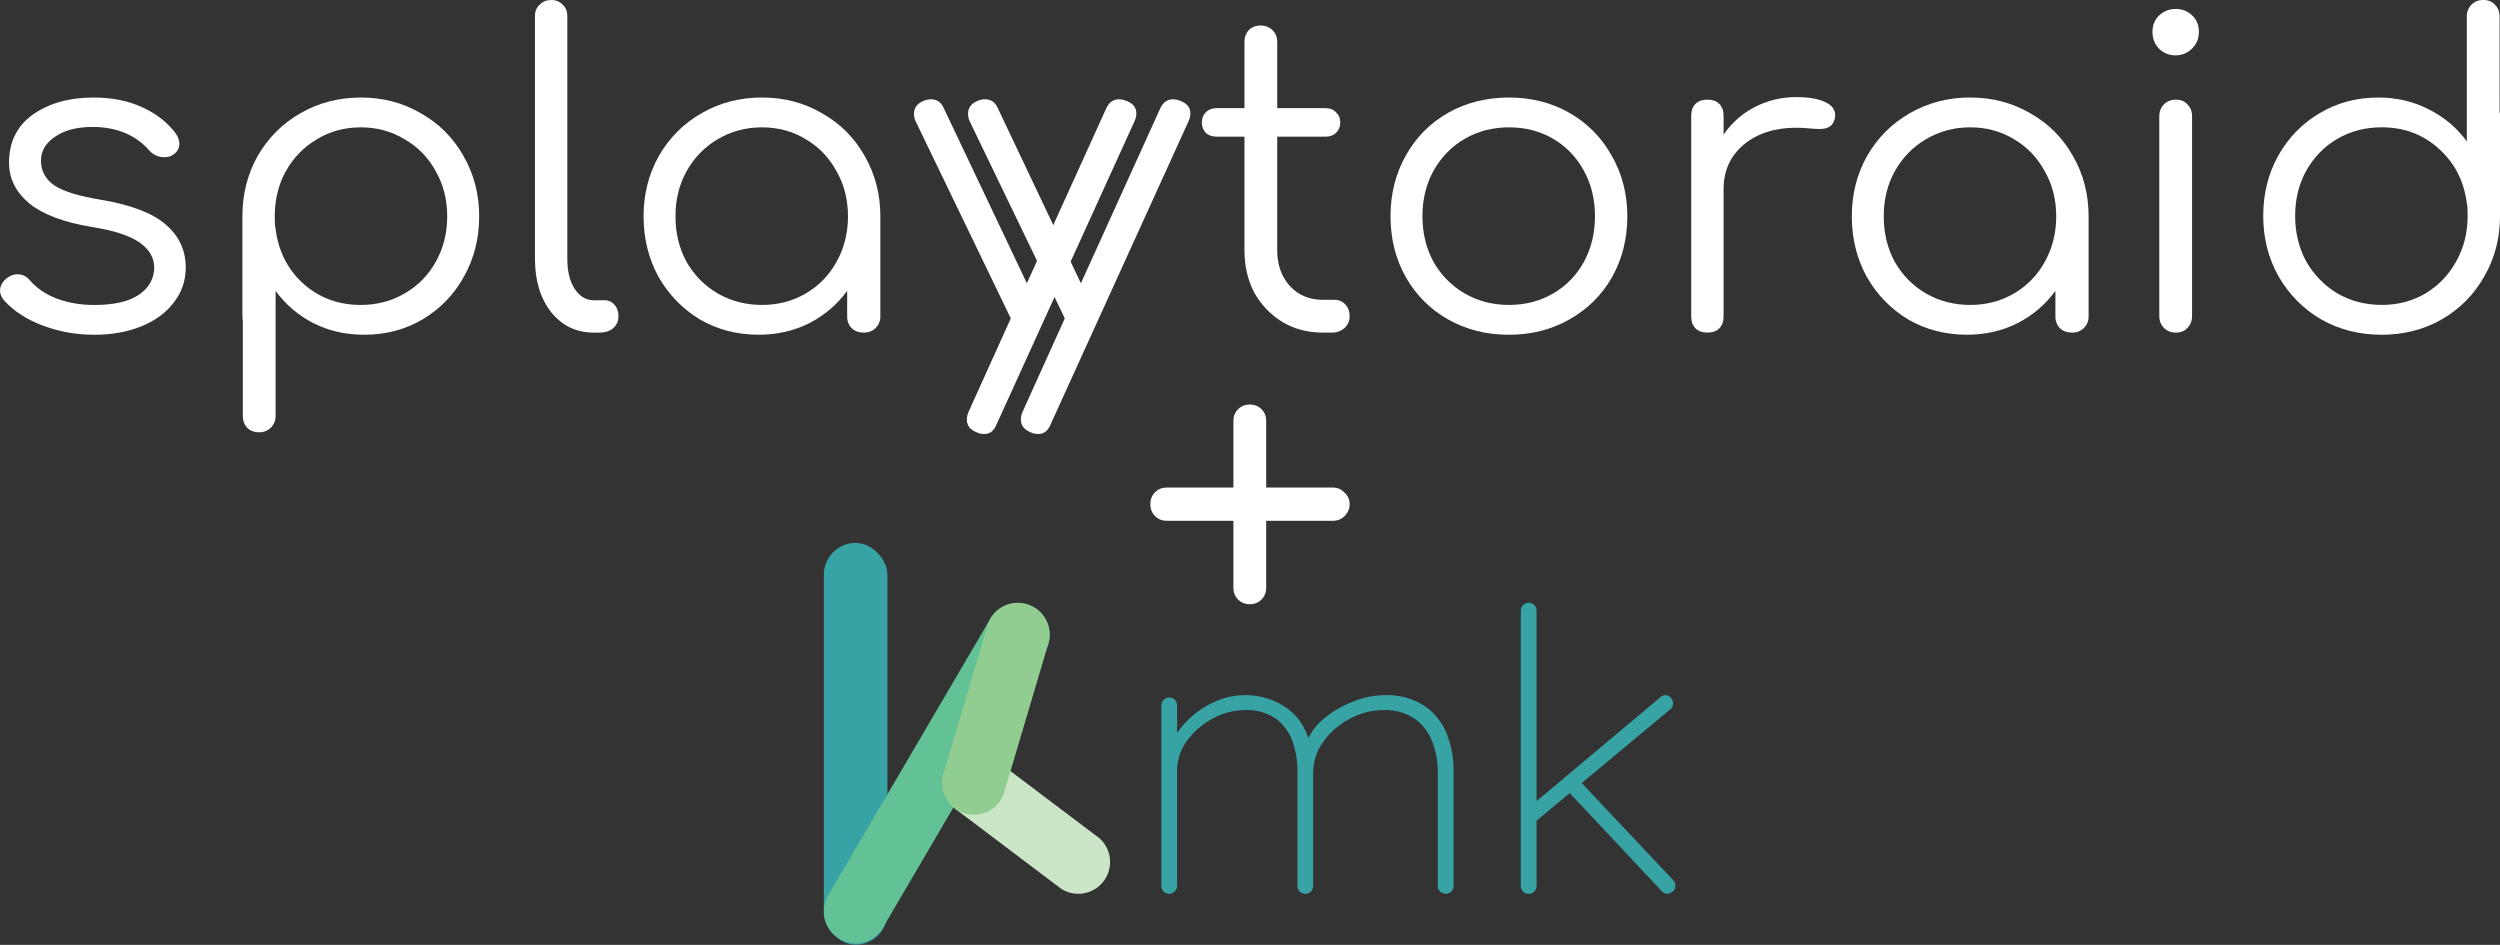 <?xml version="1.0" encoding="UTF-8" standalone="no"?>
<!-- Created with Inkscape (http://www.inkscape.org/) -->

<svg
   width="82.829mm"
   height="31.304mm"
   viewBox="0 0 82.829 31.304"
   version="1.1"
   id="svg5"
   inkscape:version="1.2.2 (b0a8486541, 2022-12-01)"
   sodipodi:docname="Splaytoraid Logo KMK Inkscape.svg"
   xmlns:inkscape="http://www.inkscape.org/namespaces/inkscape"
   xmlns:sodipodi="http://sodipodi.sourceforge.net/DTD/sodipodi-0.dtd"
   xmlns="http://www.w3.org/2000/svg"
   xmlns:svg="http://www.w3.org/2000/svg"
   xmlns:rdf="http://www.w3.org/1999/02/22-rdf-syntax-ns#"
   xmlns:cc="http://creativecommons.org/ns#"
   xmlns:dc="http://purl.org/dc/elements/1.1/">
  <rect x="0" y="0" width="82.829" height="31.304" fill="#333333" stroke="none"/>
  <title
     id="title1744">Splaytoraid Logo</title>
  <sodipodi:namedview
     id="namedview7"
     pagecolor="#ffffff"
     bordercolor="#000000"
     borderopacity="0.25"
     inkscape:showpageshadow="2"
     inkscape:pageopacity="0.0"
     inkscape:pagecheckerboard="0"
     inkscape:deskcolor="#d1d1d1"
     inkscape:document-units="mm"
     showgrid="false"
     showguides="true"
     inkscape:zoom="0.70710678"
     inkscape:cx="10.606602"
     inkscape:cy="381.83766"
     inkscape:window-width="2560"
     inkscape:window-height="1369"
     inkscape:window-x="0"
     inkscape:window-y="0"
     inkscape:window-maximized="1"
     inkscape:current-layer="layer1" />
  <defs
     id="defs2" />
  <g
     inkscape:label="Layer 1"
     inkscape:groupmode="layer"
     id="layer1"
     transform="translate(-63.585,-141.339)">
    <g
       id="Layer_2"
       data-name="Layer 2"
       transform="matrix(0.233,0,0,0.233,79.445,187.415)"
       inkscape:label="kmk logo"
       inkscape:export-filename="../Github/kmk-config-splaytoraid/docs/images/splaytoraid_kmk_dark.svg"
       inkscape:export-xdpi="96"
       inkscape:export-ydpi="96">
      <g
         id="Layer_1-2"
         data-name="Layer 1"
         transform="matrix(0.53,0,0,0.53,49.077,-120.551)">
        <rect
           class="cls-1"
           width="17.059"
           height="107.784"
           rx="8.53"
           id="rect149"
           style="fill:#38a3a5"
           x="0"
           y="0" />
        <path
           class="cls-2"
           d="m 4.266,106.252 v 0 A 8.53,8.53 0 0 1 1.144,94.6 L 44.669,20.356 a 8.53,8.53 0 0 1 11.652,-3.122 v 0 a 8.53,8.53 0 0 1 3.122,11.652 L 15.918,103.13 a 8.53,8.53 0 0 1 -11.652,3.122 z"
           id="path151"
           style="fill:#63c196" />
        <path
           class="cls-3"
           d="m 75.455,90.197 v 0 A 8.53,8.53 0 0 1 63.674,92.79 L 36.155,72.019 A 8.53,8.53 0 0 1 33.562,60.238 v 0 A 8.53,8.53 0 0 1 45.342,57.645 l 27.519,20.771 a 8.53,8.53 0 0 1 2.594,11.781 z"
           id="path153"
           style="fill:#cbe6c6" />
        <path
           class="cls-4"
           d="m 37.478,72.457 v 0 a 8.53,8.53 0 0 1 -5.288,-10.842 L 43.99,21.844 a 8.53,8.53 0 0 1 10.842,-5.288 v 0 a 8.53,8.53 0 0 1 5.288,10.842 L 48.32,67.169 a 8.53,8.53 0 0 1 -10.842,5.288 z"
           id="path155"
           style="fill:#91cd91" />
        <path
           class="cls-1"
           d="m 113.031,40.849 a 19.316,19.316 0 0 1 10.814,3.218 q 4.907,3.22 6.701,10.077 l -1.373,0.95 0.529,-2.005 a 15.064,15.064 0 0 1 4.801,-6.225 28.637,28.637 0 0 1 7.701,-4.379 23.124,23.124 0 0 1 8.283,-1.636 18.466,18.466 0 0 1 10.447,2.744 16.303,16.303 0 0 1 6.066,7.333 26.341,26.341 0 0 1 1.951,10.394 v 30.705 a 2.115,2.115 0 0 1 -0.58,1.477 2.163,2.163 0 0 1 -3.059,0 2.108,2.108 0 0 1 -0.582,-1.477 V 61.741 a 22.829,22.829 0 0 0 -1.529,-8.494 13.315,13.315 0 0 0 -4.748,-6.12 14.261,14.261 0 0 0 -8.389,-2.269 18.877,18.877 0 0 0 -8.863,2.269 20.341,20.341 0 0 0 -7.123,6.12 14.142,14.142 0 0 0 -2.795,8.494 v 30.283 a 2.124,2.124 0 0 1 -0.58,1.477 2.165,2.165 0 0 1 -3.061,0 2.115,2.115 0 0 1 -0.58,-1.477 V 61.213 a 22.725,22.725 0 0 0 -1.424,-8.23 12.82,12.82 0 0 0 -4.484,-5.909 13.556,13.556 0 0 0 -8.125,-2.216 18.095,18.095 0 0 0 -8.6,2.216 20.426,20.426 0 0 0 -6.911,5.909 13.47,13.47 0 0 0 -2.743,8.23 v 30.811 a 2.165,2.165 0 0 1 -2.11,2.11 1.974,1.974 0 0 1 -1.53,-0.633 2.111,2.111 0 0 1 -0.58,-1.477 V 43.592 a 2.163,2.163 0 0 1 2.11,-2.11 1.976,1.976 0 0 1 1.529,0.633 2.125,2.125 0 0 1 0.581,1.478 v 11.501 l -3.166,5.381 a 15.473,15.473 0 0 1 1.794,-7.175 22.782,22.782 0 0 1 4.801,-6.278 24.358,24.358 0 0 1 6.858,-4.484 19.664,19.664 0 0 1 7.967,-1.688 z"
           id="path157"
           style="fill:#38a3a5" />
        <path
           class="cls-1"
           d="m 189.106,94.134 a 1.975,1.975 0 0 1 -1.53,-0.633 2.115,2.115 0 0 1 -0.58,-1.477 V 18.163 a 2.12,2.12 0 0 1 0.58,-1.478 2.167,2.167 0 0 1 3.061,0 2.124,2.124 0 0 1 0.58,1.478 v 73.86 a 2.119,2.119 0 0 1 -0.58,1.477 1.978,1.978 0 0 1 -1.53,0.633 z m 36.614,-53.285 a 2.024,2.024 0 0 1 1.477,0.633 2.148,2.148 0 0 1 0.634,1.583 2.004,2.004 0 0 1 -0.739,1.583 L 190.478,75.141 190.267,70.076 224.348,41.482 a 1.914,1.914 0 0 1 1.372,-0.633 z m 0.633,53.285 a 2.211,2.211 0 0 1 -1.583,-0.739 l -25.534,-27.223 3.165,-2.744 25.43,27.012 a 2.148,2.148 0 0 1 0.633,1.583 1.744,1.744 0 0 1 -0.845,1.583 2.802,2.802 0 0 1 -1.266,0.527 z"
           id="path159"
           style="fill:#38a3a5" />
      </g>
    </g>
    <g
       id="g1908"
       transform="translate(-6.409)"
       inkscape:label="splayytoraid"
       style="fill:#ffffff">
      <g
         aria-label="+"
         id="text314-8-3"
         style="font-weight:600;font-size:14.111px;font-family:'URW Gothic';-inkscape-font-specification:'URW Gothic Semi-Bold';fill:#ffffff;fill-rule:evenodd;stroke-width:0.2;stroke-linecap:square;stroke-linejoin:bevel"
         inkscape:label="+">
        <path
           d="m 111.395,161.358 q -0.226,0 -0.381,-0.155 -0.155,-0.155 -0.155,-0.395 v -2.215 h -2.215 q -0.226,0 -0.381,-0.155 -0.155,-0.155 -0.155,-0.395 0,-0.24 0.155,-0.395 0.155,-0.155 0.381,-0.155 h 2.215 v -2.215 q 0,-0.226 0.155,-0.381 0.155,-0.155 0.381,-0.155 0.24,0 0.395,0.155 0.155,0.155 0.155,0.381 v 2.215 h 2.215 q 0.226,0 0.381,0.169 0.169,0.155 0.169,0.381 0,0.226 -0.169,0.395 -0.155,0.155 -0.381,0.155 h -2.215 v 2.215 q 0,0.24 -0.155,0.395 -0.155,0.155 -0.395,0.155 z"
           style="font-weight:normal;font-family:Comfortaa;-inkscape-font-specification:Comfortaa;fill:#ffffff"
           id="path325" />
      </g>
      <g
         aria-label="ytoraid"
         id="text314-8"
         style="font-weight:600;font-size:14.111px;font-family:'URW Gothic';-inkscape-font-specification:'URW Gothic Semi-Bold';fill:#ffffff;fill-rule:evenodd;stroke-width:0.2;stroke-linecap:square;stroke-linejoin:bevel"
         inkscape:label="ytoraid">
        <path
           d="m 109.108,144.683 q 0.325,0.127 0.325,0.409 0,0.127 -0.056,0.254 l -4.572,10.047 q -0.127,0.325 -0.409,0.325 -0.141,0 -0.254,-0.056 -0.325,-0.127 -0.325,-0.423 0,-0.127 0.056,-0.254 l 1.397,-3.09 v -0.014 l -3.147,-6.519 q -0.056,-0.113 -0.056,-0.254 0,-0.296 0.31,-0.423 0.113,-0.056 0.254,-0.056 0.296,0 0.423,0.296 l 2.752,5.8 2.625,-5.786 q 0.141,-0.31 0.423,-0.31 0.127,0 0.254,0.056 z"
           style="font-weight:normal;font-family:Comfortaa;-inkscape-font-specification:Comfortaa;fill:#ffffff"
           id="path328" />
        <path
           d="m 114.202,151.273 q 0.226,0 0.367,0.155 0.141,0.155 0.141,0.395 0,0.226 -0.169,0.381 -0.169,0.155 -0.423,0.155 h -0.296 q -0.748,0 -1.341,-0.353 -0.593,-0.367 -0.931,-0.974 -0.325,-0.621 -0.325,-1.397 v -3.768 h -0.917 q -0.226,0 -0.367,-0.127 -0.127,-0.141 -0.127,-0.339 0,-0.212 0.127,-0.339 0.141,-0.141 0.367,-0.141 h 0.917 v -2.187 q 0,-0.24 0.141,-0.395 0.155,-0.155 0.395,-0.155 0.24,0 0.395,0.155 0.155,0.155 0.155,0.395 v 2.187 h 1.595 q 0.226,0 0.353,0.141 0.141,0.127 0.141,0.339 0,0.198 -0.141,0.339 -0.127,0.127 -0.353,0.127 h -1.595 v 3.768 q 0,0.72 0.423,1.185 0.423,0.452 1.087,0.452 z"
           style="font-weight:normal;font-family:Comfortaa;-inkscape-font-specification:Comfortaa;fill:#ffffff"
           id="path330" />
        <path
           d="m 119.987,152.43 q -1.115,0 -2.018,-0.508 -0.889,-0.508 -1.397,-1.397 -0.508,-0.903 -0.508,-2.018 0,-1.115 0.508,-2.018 0.508,-0.903 1.397,-1.411 0.903,-0.508 2.018,-0.508 1.115,0 2.004,0.508 0.889,0.508 1.397,1.411 0.522,0.903 0.522,2.018 0,1.115 -0.508,2.018 -0.508,0.889 -1.411,1.397 -0.889,0.508 -2.004,0.508 z m 0,-0.988 q 0.818,0 1.468,-0.381 0.649,-0.381 1.016,-1.044 0.367,-0.677 0.367,-1.51 0,-0.847 -0.367,-1.51 -0.367,-0.677 -1.016,-1.058 -0.649,-0.381 -1.468,-0.381 -0.804,0 -1.468,0.381 -0.649,0.381 -1.03,1.058 -0.367,0.663 -0.367,1.51 0,0.833 0.367,1.51 0.381,0.663 1.03,1.044 0.663,0.381 1.468,0.381 z"
           style="font-weight:normal;font-family:Comfortaa;-inkscape-font-specification:Comfortaa;fill:#ffffff"
           id="path332" />
        <path
           d="m 129.512,144.556 q 0.593,0 0.931,0.155 0.353,0.155 0.353,0.437 0,0.085 -0.014,0.127 -0.056,0.198 -0.183,0.268 -0.113,0.07 -0.325,0.07 -0.127,0 -0.437,-0.028 -0.113,-0.014 -0.339,-0.014 -1.058,0 -1.736,0.564 -0.663,0.564 -0.663,1.468 v 4.219 q 0,0.254 -0.141,0.395 -0.141,0.141 -0.395,0.141 -0.254,0 -0.395,-0.141 -0.141,-0.141 -0.141,-0.395 v -6.646 q 0,-0.254 0.141,-0.395 0.141,-0.141 0.395,-0.141 0.254,0 0.395,0.141 0.141,0.141 0.141,0.395 v 0.621 q 0.409,-0.593 1.044,-0.917 0.635,-0.325 1.369,-0.325 z"
           style="font-weight:normal;font-family:Comfortaa;-inkscape-font-specification:Comfortaa;fill:#ffffff"
           id="path334" />
        <path
           d="m 135.27,144.57 q 1.101,0 1.99,0.522 0.903,0.508 1.411,1.411 0.522,0.903 0.522,2.004 v 3.316 q 0,0.226 -0.155,0.381 -0.155,0.155 -0.395,0.155 -0.24,0 -0.395,-0.141 -0.155,-0.155 -0.155,-0.395 v -0.847 q -0.494,0.677 -1.256,1.072 -0.762,0.381 -1.679,0.381 -1.072,0 -1.947,-0.508 -0.861,-0.522 -1.369,-1.411 -0.494,-0.903 -0.494,-2.004 0,-1.101 0.508,-2.004 0.522,-0.903 1.411,-1.411 0.903,-0.522 2.004,-0.522 z m 0,6.872 q 0.804,0 1.453,-0.381 0.649,-0.381 1.016,-1.044 0.381,-0.677 0.381,-1.51 0,-0.833 -0.381,-1.496 -0.367,-0.677 -1.016,-1.058 -0.649,-0.395 -1.453,-0.395 -0.804,0 -1.468,0.395 -0.649,0.381 -1.03,1.058 -0.367,0.663 -0.367,1.496 0,0.833 0.367,1.51 0.381,0.663 1.03,1.044 0.663,0.381 1.468,0.381 z"
           style="font-weight:normal;font-family:Comfortaa;-inkscape-font-specification:Comfortaa;fill:#ffffff"
           id="path336" />
        <path
           d="m 142.085,152.359 q -0.24,0 -0.395,-0.155 -0.155,-0.155 -0.155,-0.395 v -6.618 q 0,-0.24 0.155,-0.395 0.155,-0.155 0.395,-0.155 0.24,0 0.381,0.155 0.155,0.155 0.155,0.395 v 6.618 q 0,0.24 -0.155,0.395 -0.141,0.155 -0.381,0.155 z m -0.014,-9.186 q -0.325,0 -0.55,-0.226 -0.212,-0.226 -0.212,-0.55 0,-0.339 0.226,-0.55 0.226,-0.212 0.55,-0.212 0.31,0 0.536,0.212 0.226,0.212 0.226,0.55 0,0.325 -0.226,0.55 -0.226,0.226 -0.55,0.226 z"
           style="font-weight:normal;font-family:Comfortaa;-inkscape-font-specification:Comfortaa;fill:#ffffff"
           id="path338" />
        <path
           d="m 152.81,145.05 q 0.014,0.042 0.014,0.127 v 3.316 q 0,1.101 -0.522,2.004 -0.508,0.903 -1.411,1.425 -0.889,0.508 -1.99,0.508 -1.101,0 -2.004,-0.508 -0.889,-0.522 -1.411,-1.425 -0.508,-0.903 -0.508,-2.004 0,-1.101 0.494,-1.99 0.508,-0.903 1.369,-1.411 0.875,-0.522 1.947,-0.522 0.917,0 1.679,0.395 0.762,0.381 1.256,1.058 v -4.135 q 0,-0.24 0.155,-0.395 0.155,-0.155 0.395,-0.155 0.24,0 0.381,0.155 0.155,0.155 0.155,0.395 z m -3.909,6.392 q 0.804,0 1.453,-0.381 0.649,-0.395 1.016,-1.058 0.381,-0.677 0.381,-1.51 0,-0.24 -0.014,-0.353 -0.014,-0.028 -0.014,-0.071 -0.141,-1.101 -0.931,-1.806 -0.776,-0.706 -1.891,-0.706 -0.804,0 -1.468,0.381 -0.649,0.381 -1.03,1.058 -0.367,0.663 -0.367,1.496 0,0.833 0.367,1.51 0.381,0.663 1.03,1.058 0.663,0.381 1.468,0.381 z"
           style="font-weight:normal;font-family:Comfortaa;-inkscape-font-specification:Comfortaa;fill:#ffffff"
           id="path340" />
      </g>
      <g
         aria-label="splay"
         id="text314"
         style="font-weight:600;font-size:14.111px;font-family:'URW Gothic';-inkscape-font-specification:'URW Gothic Semi-Bold';fill:#ffffff;fill-rule:evenodd;stroke-width:0.2;stroke-linecap:square;stroke-linejoin:bevel"
         inkscape:label="splay">
        <path
           d="m 73.113,152.43 q -0.875,0 -1.679,-0.296 -0.804,-0.296 -1.298,-0.833 -0.141,-0.169 -0.141,-0.325 0,-0.24 0.226,-0.423 0.169,-0.127 0.353,-0.127 0.24,0 0.409,0.198 0.339,0.395 0.889,0.607 0.564,0.212 1.242,0.212 0.988,0 1.482,-0.339 0.494,-0.339 0.508,-0.889 0,-0.508 -0.494,-0.847 -0.494,-0.339 -1.566,-0.508 -1.383,-0.226 -2.074,-0.776 -0.677,-0.564 -0.677,-1.355 0,-1.03 0.79,-1.595 0.804,-0.564 2.004,-0.564 0.931,0 1.623,0.325 0.691,0.31 1.115,0.875 0.113,0.183 0.113,0.325 0,0.24 -0.226,0.381 -0.099,0.071 -0.268,0.071 -0.296,0 -0.494,-0.212 -0.691,-0.79 -1.891,-0.79 -0.776,0 -1.242,0.325 -0.466,0.31 -0.466,0.79 0,0.508 0.437,0.818 0.437,0.296 1.552,0.48 1.51,0.254 2.159,0.833 0.649,0.564 0.649,1.411 0,0.649 -0.395,1.157 -0.381,0.508 -1.072,0.79 -0.691,0.282 -1.566,0.282 z"
           style="font-weight:normal;font-family:Comfortaa;-inkscape-font-specification:Comfortaa;fill:#ffffff"
           id="path343" />
        <path
           d="m 81.947,144.57 q 1.101,0 1.99,0.522 0.903,0.508 1.411,1.411 0.522,0.903 0.522,2.004 0,1.101 -0.508,2.004 -0.494,0.889 -1.369,1.411 -0.861,0.508 -1.933,0.508 -0.917,0 -1.679,-0.381 -0.762,-0.395 -1.256,-1.072 v 4.135 q 0,0.24 -0.155,0.395 -0.155,0.155 -0.395,0.155 -0.24,0 -0.395,-0.155 -0.141,-0.155 -0.141,-0.395 v -3.161 q -0.014,-0.042 -0.014,-0.127 v -3.316 q 0,-1.101 0.508,-2.004 0.522,-0.903 1.411,-1.411 0.903,-0.522 2.004,-0.522 z m 0,6.872 q 0.804,0 1.453,-0.381 0.663,-0.381 1.03,-1.044 0.381,-0.677 0.381,-1.51 0,-0.833 -0.381,-1.496 -0.367,-0.677 -1.03,-1.058 -0.649,-0.395 -1.453,-0.395 -0.804,0 -1.453,0.395 -0.649,0.381 -1.03,1.058 -0.367,0.663 -0.367,1.496 0,0.24 0.014,0.353 0.014,0.028 0.014,0.07 0.141,1.101 0.917,1.806 0.79,0.706 1.905,0.706 z"
           style="font-weight:normal;font-family:Comfortaa;-inkscape-font-specification:Comfortaa;fill:#ffffff"
           id="path345" />
        <path
           d="m 89.665,152.359 q -0.861,0 -1.411,-0.677 -0.536,-0.691 -0.536,-1.764 v -8.043 q 0,-0.24 0.155,-0.381 0.155,-0.155 0.381,-0.155 0.24,0 0.381,0.155 0.155,0.141 0.155,0.381 v 8.043 q 0,0.607 0.24,0.988 0.254,0.381 0.635,0.381 h 0.353 q 0.212,0 0.339,0.155 0.127,0.141 0.127,0.381 0,0.24 -0.183,0.395 -0.169,0.141 -0.452,0.141 z"
           style="font-weight:normal;font-family:Comfortaa;-inkscape-font-specification:Comfortaa;fill:#ffffff"
           id="path347" />
        <path
           d="m 95.239,144.57 q 1.101,0 1.99,0.522 0.903,0.508 1.411,1.411 0.522,0.903 0.522,2.004 v 3.316 q 0,0.226 -0.155,0.381 -0.155,0.155 -0.395,0.155 -0.24,0 -0.395,-0.141 -0.155,-0.155 -0.155,-0.395 v -0.847 q -0.494,0.677 -1.256,1.072 -0.762,0.381 -1.679,0.381 -1.072,0 -1.947,-0.508 -0.861,-0.522 -1.369,-1.411 -0.494,-0.903 -0.494,-2.004 0,-1.101 0.508,-2.004 0.522,-0.903 1.411,-1.411 0.903,-0.522 2.004,-0.522 z m 0,6.872 q 0.804,0 1.453,-0.381 0.649,-0.381 1.016,-1.044 0.381,-0.677 0.381,-1.51 0,-0.833 -0.381,-1.496 -0.367,-0.677 -1.016,-1.058 -0.649,-0.395 -1.453,-0.395 -0.804,0 -1.468,0.395 -0.649,0.381 -1.03,1.058 -0.367,0.663 -0.367,1.496 0,0.833 0.367,1.51 0.381,0.663 1.03,1.044 0.663,0.381 1.468,0.381 z"
           style="font-weight:normal;font-family:Comfortaa;-inkscape-font-specification:Comfortaa;fill:#ffffff"
           id="path349" />
        <path
           d="m 107.318,144.683 q 0.325,0.127 0.325,0.409 0,0.127 -0.056,0.254 l -4.572,10.047 q -0.127,0.325 -0.409,0.325 -0.141,0 -0.254,-0.056 -0.325,-0.127 -0.325,-0.423 0,-0.127 0.056,-0.254 l 1.397,-3.09 v -0.014 l -3.147,-6.519 q -0.056,-0.113 -0.056,-0.254 0,-0.296 0.31,-0.423 0.113,-0.056 0.254,-0.056 0.296,0 0.423,0.296 l 2.752,5.8 2.625,-5.786 q 0.141,-0.31 0.423,-0.31 0.127,0 0.254,0.056 z"
           style="font-weight:normal;font-family:Comfortaa;-inkscape-font-specification:Comfortaa;fill:#ffffff"
           id="path351" />
      </g>
    </g>
  </g>
</svg>
